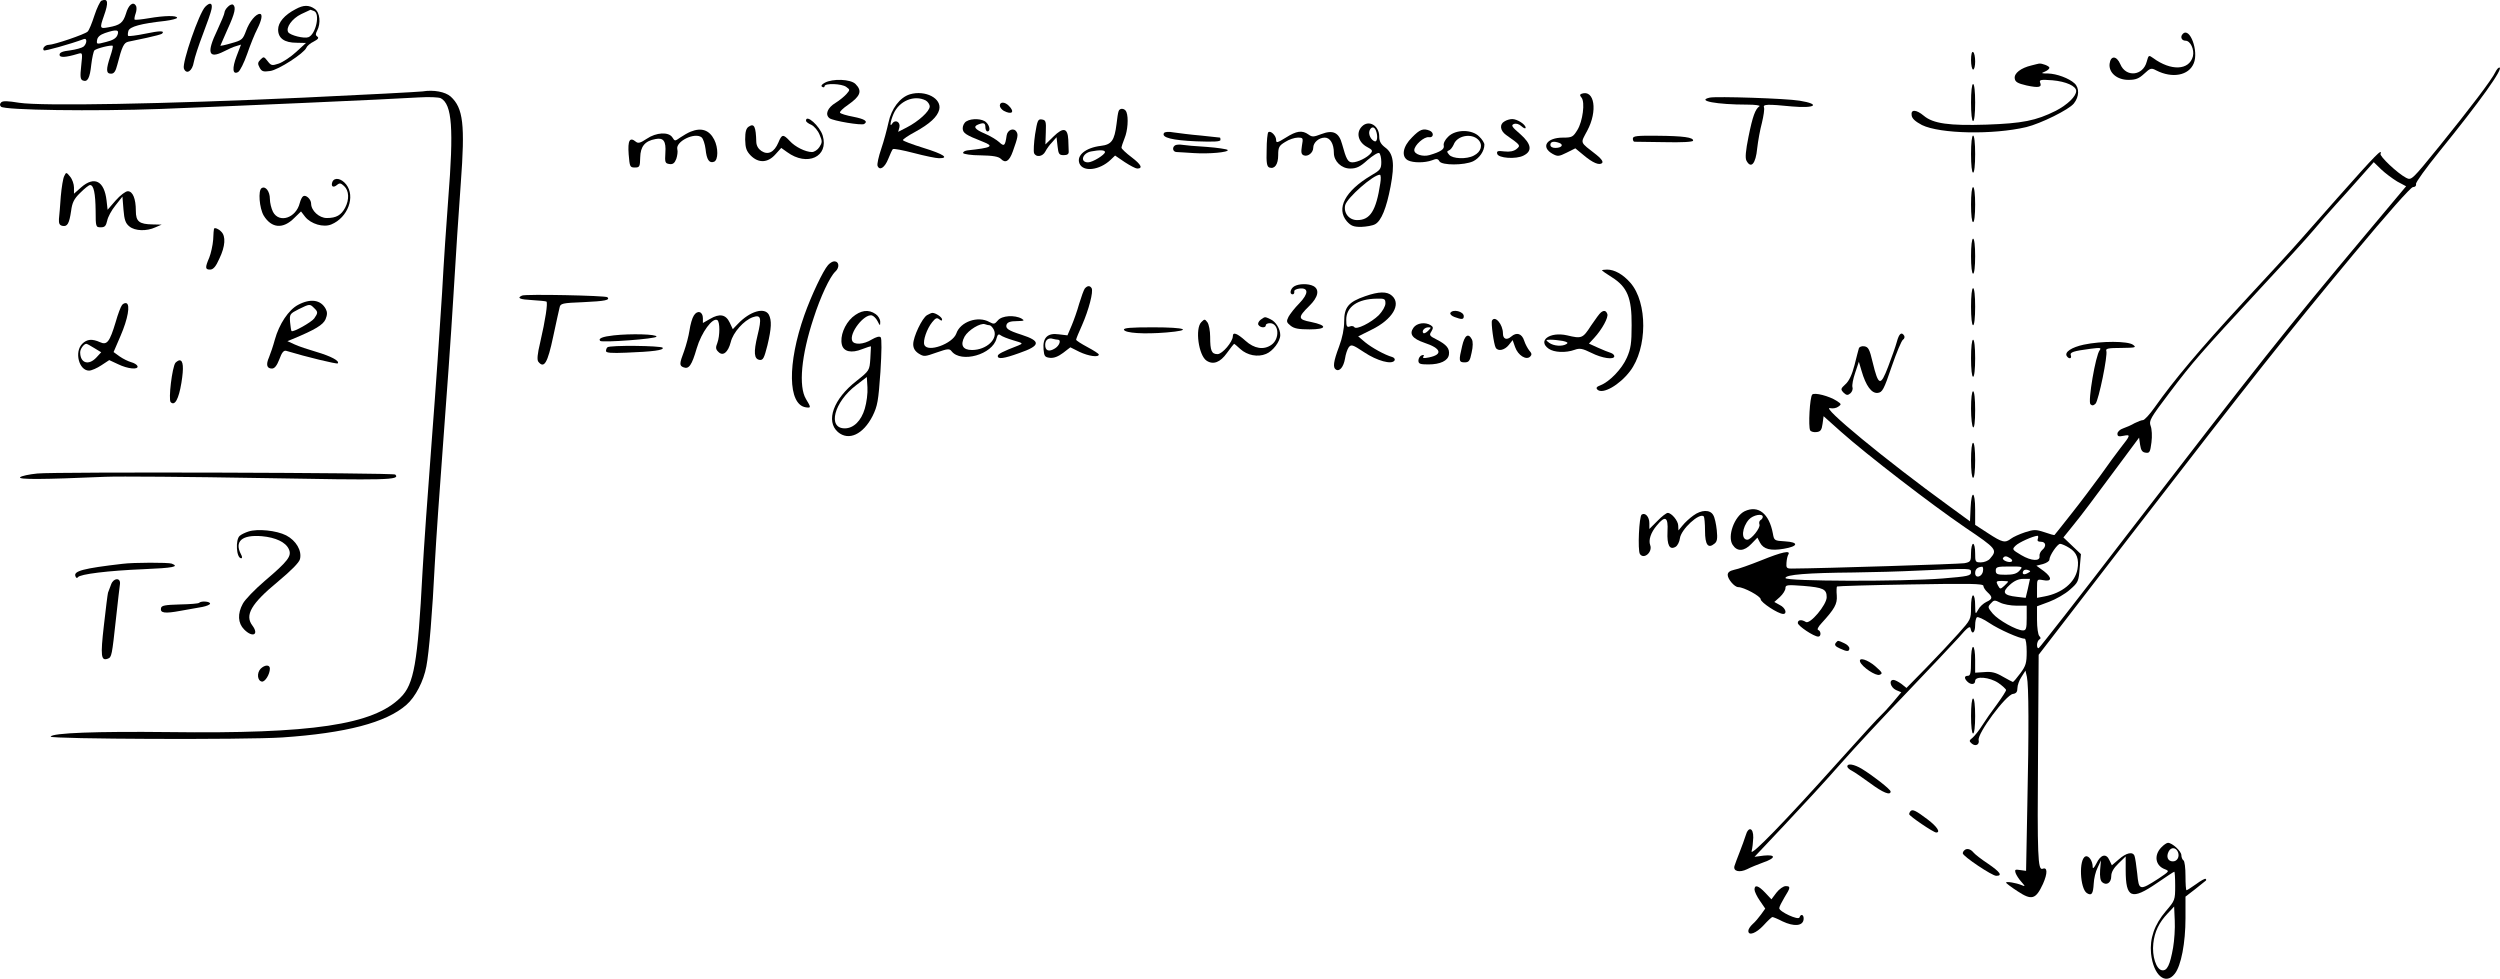<?xml version="1.0" standalone="no"?>
<!DOCTYPE svg PUBLIC "-//W3C//DTD SVG 20010904//EN"
 "http://www.w3.org/TR/2001/REC-SVG-20010904/DTD/svg10.dtd">
<svg version="1.0" xmlns="http://www.w3.org/2000/svg"
 width="1212.411pt" height="474.659pt" viewBox="0 0 1212.411 474.659"
 preserveAspectRatio="xMidYMid meet">
<g transform="translate(-54.12,530.737) scale(0.1,-0.1)"
fill="#000000" stroke="none">
<path d="M1033 5304 c-6 -3 -22 -35 -34 -72 -12 -37 -26 -72 -33 -78 -13 -13
-163 -64 -188 -64 -18 0 -34 -18 -24 -27 4 -4 127 30 194 55 17 6 15 -23 -2
-37 -8 -6 -37 -14 -65 -18 -36 -4 -51 -10 -51 -21 0 -15 28 -14 88 4 24 7 24
7 17 -58 -6 -54 -4 -66 8 -71 23 -9 34 11 41 78 4 33 11 64 15 68 10 10 83 28
89 22 2 -2 -3 -25 -12 -51 -21 -64 -21 -84 4 -84 14 0 22 11 30 43 23 90 32
107 53 112 12 3 53 11 90 19 37 8 71 17 74 20 15 15 -10 15 -81 0 -43 -9 -80
-13 -83 -11 -3 3 -2 14 1 25 7 20 59 35 179 48 31 4 57 11 57 15 0 12 -61 11
-137 -2 -35 -6 -66 -9 -69 -7 -2 3 0 16 5 30 5 14 6 31 1 38 -13 22 -36 4 -48
-39 -14 -44 -28 -56 -85 -66 -42 -8 -43 -5 -22 55 24 67 20 87 -12 74z m78
-166 c-6 -16 -22 -26 -55 -34 -46 -12 -47 -12 -44 9 2 15 15 26 38 34 56 19
71 17 61 -9z"/>
<path d="M1537 5275 c-30 -29 -114 -273 -104 -300 12 -31 41 -13 48 31 4 22
24 83 44 135 20 52 39 106 42 122 6 30 -7 35 -30 12z"/>
<path d="M1646 5274 c-9 -8 -16 -21 -16 -27 0 -7 -16 -45 -35 -86 -53 -110
-43 -141 32 -103 21 11 48 23 60 26 l23 7 -21 -55 c-23 -60 -20 -93 7 -78 9 5
29 45 44 88 15 44 37 98 49 121 22 44 27 73 12 73 -19 0 -50 -37 -66 -81 -16
-43 -20 -47 -71 -61 -30 -9 -54 -14 -54 -12 0 1 16 37 35 80 36 78 42 108 26
119 -5 3 -17 -2 -25 -11z"/>
<path d="M1975 5263 c-54 -28 -85 -64 -85 -99 0 -42 30 -64 90 -64 l45 -1 -48
-44 c-26 -24 -64 -49 -84 -56 -33 -11 -37 -10 -54 12 -17 22 -19 23 -34 8 -14
-14 -15 -21 -5 -39 10 -19 18 -22 51 -17 40 5 165 86 176 113 3 8 19 22 36 30
21 11 26 18 17 24 -9 6 -9 13 -1 28 19 36 14 89 -11 106 -28 20 -55 20 -93 -1z
m89 -9 c31 -12 9 -113 -27 -127 -21 -8 -88 9 -98 24 -13 22 18 66 63 88 24 11
44 21 45 21 1 0 8 -3 17 -6z"/>
<path d="M11127 5143 c-14 -14 -6 -33 13 -33 24 0 44 -43 36 -76 -18 -68 -106
-72 -193 -8 -21 15 -22 15 -31 -18 -18 -69 -101 -77 -128 -12 -18 42 -47 43
-52 2 -5 -43 36 -78 91 -78 36 0 51 6 77 30 29 27 34 29 58 16 78 -40 158 -25
182 34 25 59 -19 178 -53 143z"/>
<path d="M10100 5016 c0 -25 5 -46 10 -46 6 0 10 18 10 39 0 22 -4 43 -10 46
-6 4 -10 -12 -10 -39z"/>
<path d="M10393 4990 c-51 -12 -85 -38 -81 -63 2 -17 14 -24 57 -34 60 -13 76
-9 66 14 -5 14 4 15 60 11 66 -6 115 -28 115 -52 0 -26 -43 -67 -99 -96 -96
-48 -162 -61 -336 -67 -181 -6 -259 5 -304 43 -37 31 -64 32 -59 2 2 -16 18
-30 50 -47 88 -43 345 -48 506 -10 70 17 208 85 231 115 26 33 27 75 3 97 -27
25 -87 47 -129 48 -33 0 -35 1 -15 9 12 5 22 13 22 19 0 8 -36 22 -50 20 -3
-1 -20 -4 -37 -9z"/>
<path d="M12643 4958 c-16 -35 -123 -176 -272 -360 -134 -165 -135 -166 -161
-153 -42 22 -131 106 -124 117 4 6 2 9 -3 7 -15 -6 -104 -105 -390 -430 -32
-37 -156 -172 -275 -300 -207 -224 -335 -376 -428 -508 -24 -34 -49 -61 -56
-61 -7 0 -25 -7 -41 -15 -15 -9 -40 -20 -55 -25 -16 -5 -28 -17 -28 -26 0 -13
6 -15 30 -10 35 7 34 3 -15 -59 -17 -22 -60 -80 -95 -130 -36 -49 -100 -135
-144 -190 -43 -55 -80 -101 -81 -102 -1 -2 -23 4 -48 13 -43 14 -51 14 -95 0
-27 -9 -58 -23 -68 -31 -29 -22 -42 -19 -111 26 l-63 41 0 74 c0 91 -18 98
-22 9 l-3 -66 -100 73 c-309 224 -630 489 -578 476 12 -3 30 0 39 7 16 11 16
13 -7 28 -37 24 -108 42 -119 31 -12 -12 -20 -157 -10 -174 4 -6 18 -10 31 -8
19 2 25 10 29 40 l5 37 85 -76 c126 -112 435 -350 602 -464 154 -104 157 -108
120 -151 -8 -10 -28 -18 -44 -18 -27 0 -28 2 -28 45 0 25 -4 45 -10 45 -5 0
-10 -20 -10 -44 0 -41 -2 -44 -32 -50 -25 -4 -683 -25 -839 -26 -23 0 -26 4
-24 28 1 16 5 34 9 40 13 22 -30 13 -131 -28 -55 -22 -114 -43 -132 -46 -21
-5 -31 -12 -31 -25 0 -20 33 -59 51 -59 27 0 109 -44 109 -59 0 -15 85 -71
109 -71 21 0 11 30 -16 43 l-27 15 27 24 c15 14 27 33 27 43 0 16 8 17 87 11
97 -8 113 -16 113 -55 0 -37 -81 -133 -101 -120 -21 13 -39 11 -39 -5 0 -14
78 -66 99 -66 15 0 14 27 0 32 -7 2 0 16 16 33 63 69 77 93 74 134 -2 22 -1
42 1 44 3 2 164 7 358 10 286 5 352 4 352 -7 0 -7 9 -21 20 -31 26 -24 25 -33
-6 -47 -14 -7 -32 -23 -39 -37 -14 -25 -14 -25 -15 22 0 26 -4 47 -10 47 -6 0
-10 -26 -10 -59 0 -57 -1 -59 -62 -127 -34 -38 -104 -113 -156 -166 l-95 -97
-25 20 c-14 10 -31 19 -38 19 -24 0 -15 -36 12 -49 l26 -11 -41 -49 c-22 -26
-48 -54 -57 -62 -10 -8 -104 -111 -210 -229 -257 -287 -427 -462 -418 -430 4
14 7 43 8 65 1 49 -24 56 -37 10 -5 -16 -18 -52 -29 -80 -11 -27 -22 -58 -25
-67 -8 -26 24 -34 61 -16 17 9 52 23 79 33 61 21 62 39 2 33 l-45 -6 148 157
c81 86 204 219 271 296 68 77 212 232 321 345 108 113 221 233 251 266 42 49
55 58 57 43 6 -32 22 -21 22 15 0 19 4 37 9 40 5 3 32 -9 60 -28 46 -31 147
-76 171 -76 6 0 10 -28 10 -63 0 -55 -4 -69 -31 -105 -17 -23 -33 -42 -36 -42
-2 0 -24 12 -49 26 -34 20 -54 25 -89 22 l-45 -3 0 62 c0 35 -4 63 -10 63 -6
0 -10 -30 -10 -70 0 -56 -3 -70 -15 -70 -18 0 -19 -12 -3 -28 17 -17 38 -15
38 3 0 25 70 19 113 -10 20 -14 37 -30 37 -34 0 -5 -20 -36 -44 -69 -25 -33
-57 -79 -72 -103 -15 -24 -36 -50 -46 -59 -18 -14 -18 -17 -4 -29 18 -15 38
-5 33 17 -7 32 132 219 166 224 16 2 22 10 22 28 0 14 9 39 20 55 l19 30 7
-30 c9 -42 10 -258 2 -626 l-6 -315 -29 4 c-24 4 -27 2 -22 -14 4 -11 16 -30
28 -43 20 -23 20 -24 1 -16 -27 11 -75 19 -75 12 0 -3 25 -22 56 -42 68 -45
88 -40 123 36 23 52 22 83 -2 73 -23 -8 -26 58 -22 564 l3 474 448 581 c596
772 753 969 1076 1358 168 202 280 328 291 329 10 0 17 6 15 15 -2 8 49 78
112 156 199 245 316 409 292 409 -5 0 -13 -10 -19 -22z m-476 -531 l43 -23
-197 -235 c-390 -465 -511 -618 -1157 -1456 -229 -299 -422 -545 -427 -548 -5
-4 -9 3 -9 14 0 11 5 23 11 27 8 4 8 9 0 17 -6 6 -11 41 -11 78 l0 66 59 22
c32 12 78 38 101 59 40 35 42 40 47 105 l6 67 -43 41 -42 40 46 57 c45 55 91
117 246 326 l75 101 5 -35 c4 -26 10 -36 27 -38 19 -3 22 3 28 50 4 30 2 65
-4 80 -9 25 -2 37 91 160 114 151 152 194 438 503 113 121 230 249 260 285 30
36 79 92 110 126 30 33 84 93 119 133 l64 72 36 -35 c20 -19 55 -45 78 -59z
m-1743 -1732 c-4 -10 0 -15 15 -15 24 0 28 -22 6 -40 -8 -7 -14 -20 -13 -29 5
-27 -39 -25 -88 4 -45 27 -46 28 -28 46 16 16 83 46 106 48 4 1 5 -6 2 -14z
m153 -45 c36 -22 48 -54 39 -104 -12 -64 -74 -115 -159 -131 l-37 -7 0 46 c0
45 0 45 29 40 43 -9 46 11 5 43 l-37 27 32 8 c17 5 31 14 31 21 0 20 39 77 52
77 7 0 28 -9 45 -20z m-287 -50 c8 -5 12 -12 8 -15 -10 -10 -49 5 -43 16 8 11
16 11 35 -1z m-132 -62 c-4 -29 -38 -38 -38 -10 0 19 11 29 33 31 5 1 7 -9 5
-21z m177 2 c-13 -15 -31 -20 -67 -20 -41 0 -48 3 -48 20 0 18 7 20 67 20 65
0 66 0 48 -20z m-235 -8 c0 -17 -15 -20 -137 -30 -200 -16 -763 -14 -763 2 0
17 109 25 330 27 91 1 230 5 310 9 263 12 260 12 260 -8z m275 -4 c-19 -11
-30 -5 -21 11 4 6 14 7 22 4 15 -5 14 -7 -1 -15z m1 -74 l-11 -46 -43 5 c-65
7 -74 22 -34 58 22 20 43 29 65 29 l33 0 -10 -46z m-96 33 c0 -2 -9 -12 -19
-21 -19 -17 -20 -17 -31 3 -10 19 -8 21 20 21 16 0 30 -2 30 -3z m40 -117 l50
0 0 -60 c0 -51 -3 -60 -18 -60 -31 0 -120 50 -147 82 -24 29 -25 32 -9 49 15
17 19 17 45 4 15 -8 51 -15 79 -15z"/>
<path d="M4541 4906 c-15 -8 -20 -16 -12 -20 6 -4 11 -2 11 3 0 16 83 13 105
-3 19 -14 19 -14 1 -35 -11 -12 -34 -31 -52 -42 -40 -24 -53 -57 -30 -75 18
-13 155 -36 168 -28 20 13 3 24 -52 35 -33 6 -63 15 -65 20 -3 4 14 21 39 38
60 42 70 67 36 101 -24 24 -111 27 -149 6z"/>
<path d="M10100 4810 c0 -53 4 -90 10 -90 6 0 10 37 10 90 0 53 -4 90 -10 90
-6 0 -10 -37 -10 -90z"/>
<path d="M2590 4864 c-14 -2 -272 -16 -575 -30 -676 -31 -1271 -42 -1381 -25
-55 9 -79 10 -87 2 -7 -7 -8 -14 -1 -21 17 -17 450 -23 774 -11 337 13 1115
47 1253 56 50 3 95 1 106 -4 55 -30 63 -147 36 -489 -8 -103 -22 -308 -30
-457 -9 -148 -31 -470 -50 -715 -19 -245 -39 -533 -45 -640 -23 -439 -41 -541
-106 -605 -132 -133 -431 -177 -1124 -168 -349 4 -568 -4 -573 -22 -3 -12 942
-16 1123 -4 309 21 504 72 602 158 44 38 84 116 97 187 13 68 29 258 41 499 6
110 24 371 40 580 16 209 39 531 50 715 11 184 27 432 36 550 21 283 12 363
-49 419 -26 23 -82 34 -137 25z"/>
<path d="M4954 4850 c-49 -15 -90 -70 -104 -137 -7 -32 -22 -89 -35 -127 -13
-38 -21 -75 -18 -83 10 -25 35 -9 52 34 9 23 19 44 22 47 3 4 49 -5 103 -19
53 -14 107 -25 121 -25 52 0 22 20 -75 50 -55 17 -100 34 -100 38 0 4 26 22
58 39 73 40 109 74 118 108 14 55 -67 97 -142 75z m77 -30 c10 -6 19 -19 19
-29 0 -23 -55 -73 -112 -102 l-41 -21 6 22 c6 25 -20 40 -34 19 -14 -23 -11 7
5 45 27 64 101 95 157 66z"/>
<path d="M8212 4853 c-10 -4 -10 -8 -1 -19 18 -22 6 -115 -20 -157 -21 -34
-26 -37 -70 -37 -80 0 -109 -46 -50 -79 24 -13 30 -13 68 6 l42 21 40 -33 c45
-38 77 -51 90 -38 6 6 -4 21 -27 39 -84 66 -79 53 -45 118 51 95 35 200 -27
179z m-108 -239 c22 -9 10 -24 -20 -24 -15 0 -24 6 -24 15 0 16 17 19 44 9z"/>
<path d="M8833 4834 c-67 -15 33 -34 182 -34 39 0 65 -4 59 -8 -20 -13 -33
-48 -53 -147 -14 -69 -17 -104 -10 -117 22 -41 45 -15 52 60 4 35 14 91 23
124 8 33 13 67 10 74 -6 16 14 17 137 5 112 -10 140 11 36 28 -64 11 -404 22
-436 15z"/>
<path d="M5390 4795 c0 -8 9 -19 19 -25 40 -21 55 -6 25 24 -19 20 -44 21 -44
1z"/>
<path d="M5966 4768 c-3 -7 -7 -35 -10 -62 -10 -80 -24 -100 -76 -106 -74 -9
-119 -46 -104 -85 17 -43 97 -34 151 17 l22 21 47 -32 c26 -17 53 -31 60 -31
29 0 20 19 -26 54 -28 21 -50 42 -50 47 0 5 7 26 15 46 15 36 20 99 9 127 -7
19 -33 21 -38 4z m-66 -198 c0 -13 -60 -50 -82 -50 -41 0 -28 45 15 53 42 8
67 7 67 -3z"/>
<path d="M4450 4722 c0 -5 11 -14 26 -20 14 -7 32 -28 40 -48 14 -32 13 -38
-1 -60 -8 -13 -25 -24 -36 -24 -31 0 -82 25 -108 54 -32 34 -38 33 -55 -8 -20
-47 -50 -62 -82 -41 -15 10 -24 25 -25 43 -2 76 -10 93 -37 75 -12 -8 -17 -24
-17 -62 1 -42 6 -56 27 -78 38 -38 83 -36 120 6 l28 31 28 -20 c98 -72 204
-23 173 80 -14 46 -81 106 -81 72z"/>
<path d="M5228 4719 c-10 -5 -18 -21 -18 -33 0 -24 14 -33 98 -66 56 -22 44
-29 -76 -42 -12 -2 -21 -7 -20 -13 2 -5 40 -11 85 -11 60 -1 87 -6 98 -17 22
-23 41 -12 58 36 24 67 27 81 18 95 -13 22 -44 10 -48 -18 -7 -50 -12 -55 -36
-32 -12 11 -43 30 -69 41 -50 21 -59 35 -32 45 26 10 34 7 34 -14 0 -11 5 -20
10 -20 15 0 12 27 -6 44 -17 18 -70 21 -96 5z"/>
<path d="M5561 4656 c-6 -41 -8 -82 -5 -91 9 -22 42 -18 55 8 6 12 21 33 33
45 l21 24 5 -44 c4 -38 8 -43 30 -43 17 0 25 5 24 18 0 9 -1 35 -2 57 -3 57
-24 62 -72 15 l-39 -38 2 59 c2 53 0 59 -19 62 -19 3 -22 -4 -33 -72z"/>
<path d="M7838 4719 c-26 -14 -22 -45 7 -66 71 -50 72 -51 50 -69 -13 -10 -32
-14 -58 -11 -32 4 -38 2 -35 -11 4 -22 92 -28 128 -9 44 22 38 56 -16 104 -41
35 -46 43 -31 49 11 4 25 0 37 -11 11 -10 20 -13 20 -7 0 16 -41 42 -65 42
-11 0 -28 -5 -37 -11z"/>
<path d="M7146 4694 c-30 -30 -18 -77 26 -100 25 -13 27 -18 17 -30 -17 -21
-64 -44 -89 -44 -22 0 -30 15 -50 88 -15 57 -44 71 -101 49 -37 -14 -44 -15
-62 -2 -31 22 -58 18 -110 -15 -42 -26 -47 -27 -47 -11 0 21 -27 47 -38 37 -4
-4 -8 -43 -8 -86 -2 -62 1 -80 13 -85 26 -9 43 15 43 60 0 38 4 46 34 64 18
12 46 21 61 21 26 0 27 -1 20 -40 -5 -32 -3 -41 9 -46 20 -8 46 13 46 37 0 25
27 49 56 49 26 0 44 -30 44 -74 0 -41 37 -76 79 -76 30 0 48 8 84 41 26 22 51
38 57 34 5 -3 10 -23 10 -43 0 -34 -5 -40 -50 -66 -126 -75 -170 -160 -117
-222 20 -22 32 -27 69 -27 25 1 56 6 68 13 30 16 55 78 75 183 21 111 14 160
-26 189 -21 16 -29 30 -29 53 0 54 -51 83 -84 49z m68 -20 c10 -26 7 -56 -6
-52 -18 6 -32 34 -25 52 8 20 23 21 31 0z m21 -256 c-20 -133 -49 -178 -112
-178 -40 0 -67 35 -58 73 10 36 136 147 168 147 5 0 6 -19 2 -42z"/>
<path d="M3891 4669 c-13 -5 -35 -18 -50 -28 -27 -19 -27 -19 -39 0 -18 28
-78 25 -125 -7 -30 -20 -41 -23 -52 -14 -30 25 -40 6 -35 -61 5 -60 6 -64 30
-64 23 0 25 4 26 49 1 53 23 80 74 89 39 8 52 -10 48 -67 -3 -46 -1 -51 19
-54 17 -3 26 4 34 25 5 15 8 36 5 46 -10 38 85 85 118 58 7 -6 16 -32 19 -57
5 -51 18 -70 41 -61 21 8 21 68 1 107 -24 47 -62 60 -114 39z"/>
<path d="M7389 4641 c-45 -44 -53 -93 -20 -111 25 -13 82 -13 117 0 22 9 29 8
36 -5 12 -20 119 -20 163 0 31 15 55 50 55 81 0 8 -11 26 -25 39 -35 36 -115
36 -151 -1 -15 -14 -24 -33 -21 -43 4 -17 -15 -30 -70 -46 -32 -9 -73 4 -73
24 0 24 48 67 71 63 23 -4 26 23 3 32 -31 12 -47 6 -85 -33z m321 -11 c24 -24
15 -59 -21 -77 -35 -19 -104 -16 -120 4 -11 13 -12 17 -1 21 7 2 17 15 23 28
16 44 86 57 119 24z"/>
<path d="M6186 4662 c-13 -22 41 -35 156 -40 84 -3 118 -2 118 7 0 6 -1 11 -2
11 -2 0 -43 5 -93 10 -49 4 -109 12 -131 15 -26 5 -44 3 -48 -3z"/>
<path d="M8460 4635 c0 -8 3 -15 8 -15 4 0 69 -1 144 -2 85 -2 139 1 140 7 3
16 -47 23 -174 24 -99 1 -118 -1 -118 -14z"/>
<path d="M10100 4560 c0 -53 4 -90 10 -90 6 0 10 37 10 90 0 53 -4 90 -10 90
-6 0 -10 -37 -10 -90z"/>
<path d="M6243 4604 c-19 -8 -16 -34 5 -34 9 0 46 -3 82 -5 75 -5 172 4 165
15 -3 4 -49 11 -102 15 -54 3 -107 8 -118 10 -11 2 -26 1 -32 -1z"/>
<path d="M853 4454 c-6 -10 -13 -55 -17 -99 -3 -44 -7 -93 -9 -110 -1 -22 3
-30 17 -33 24 -5 33 11 42 72 5 40 14 59 44 88 21 21 42 38 48 38 18 0 26 -41
27 -125 0 -78 1 -80 25 -80 19 0 25 6 31 32 3 17 21 51 40 74 l34 43 5 -63 c4
-50 10 -67 29 -82 27 -22 83 -24 126 -4 l30 13 -43 1 c-66 1 -82 14 -82 66 0
59 -15 95 -39 95 -11 0 -37 -20 -59 -45 l-39 -45 -5 45 c-11 95 -59 120 -123
64 l-35 -31 0 30 c0 16 -8 40 -19 53 -18 22 -19 22 -28 3z"/>
<path d="M2153 4425 c-8 -22 4 -30 22 -15 13 11 19 10 35 -5 24 -22 26 -65 5
-105 -19 -36 -43 -50 -89 -50 -37 0 -76 36 -76 70 0 21 -25 44 -38 36 -6 -3
-13 -18 -17 -33 -18 -73 -100 -100 -130 -43 -8 16 -15 44 -15 63 0 36 -21 64
-40 52 -18 -11 -11 -97 10 -133 38 -62 94 -67 149 -11 l32 31 20 -26 c28 -35
89 -53 127 -37 80 33 118 135 72 194 -24 30 -57 36 -67 12z"/>
<path d="M10100 4315 c0 -50 4 -85 10 -85 6 0 10 35 10 85 0 50 -4 85 -10 85
-6 0 -10 -35 -10 -85z"/>
<path d="M1579 4198 c-1 -2 -3 -25 -4 -53 -2 -27 -11 -67 -19 -87 -21 -49 -20
-58 4 -58 15 0 28 14 45 53 29 60 32 109 9 131 -13 14 -32 21 -35 14z"/>
<path d="M10100 4065 c0 -50 4 -85 10 -85 6 0 10 35 10 85 0 50 -4 85 -10 85
-6 0 -10 -35 -10 -85z"/>
<path d="M4557 4022 c-24 -27 -81 -147 -115 -243 -83 -235 -80 -434 7 -447 26
-4 26 -1 1 40 -37 61 -23 212 37 393 33 103 79 201 105 225 22 20 19 50 -5 50
-8 0 -21 -8 -30 -18z"/>
<path d="M8310 3996 c0 -1 22 -17 48 -33 75 -47 97 -100 96 -233 0 -87 -4
-114 -23 -157 -24 -55 -84 -117 -128 -134 -19 -7 -23 -13 -15 -21 25 -25 107
22 158 89 85 111 86 333 2 429 -36 41 -77 64 -113 64 -14 0 -25 -2 -25 -4z"/>
<path d="M6818 3919 c-19 -11 -25 -39 -8 -39 6 0 9 6 8 13 -2 7 9 13 25 15 45
5 45 -24 0 -71 -23 -23 -46 -53 -53 -66 -11 -22 -10 -27 10 -43 17 -14 39 -18
92 -18 85 0 89 19 7 36 -64 12 -65 22 -8 78 43 42 51 79 20 96 -25 13 -71 12
-93 -1z"/>
<path d="M5802 3908 c-5 -7 -17 -40 -27 -73 -9 -33 -26 -81 -37 -107 l-20 -47
-42 5 c-54 8 -79 -16 -74 -73 3 -33 6 -38 31 -41 19 -2 40 6 64 24 l35 27 44
-22 c44 -21 94 -28 94 -13 0 4 -25 20 -55 36 -30 16 -55 32 -55 36 0 4 13 36
29 71 32 73 56 163 46 179 -8 13 -20 13 -33 -2z m-131 -248 c18 0 9 -28 -13
-42 -30 -19 -48 -12 -48 17 0 24 16 36 38 29 8 -2 18 -4 23 -4z"/>
<path d="M10100 3820 c0 -53 4 -90 10 -90 6 0 10 37 10 90 0 53 -4 90 -10 90
-6 0 -10 -37 -10 -90z"/>
<path d="M7162 3871 c-81 -28 -102 -53 -102 -122 0 -36 -9 -81 -25 -123 -27
-72 -31 -101 -15 -111 18 -11 37 13 44 53 3 21 11 45 18 55 12 15 18 14 75
-24 63 -42 134 -61 147 -40 4 6 -1 14 -11 17 -36 10 -99 45 -132 72 l-33 28
66 33 c100 49 144 123 98 164 -24 22 -64 21 -130 -2z m98 -35 c0 -14 -14 -38
-32 -57 -38 -37 -110 -73 -119 -58 -3 5 -13 7 -22 3 -14 -5 -17 1 -17 33 0 62
55 101 148 102 38 1 42 -1 42 -23z"/>
<path d="M3073 3874 c-27 -12 -11 -19 49 -22 34 -2 65 -5 69 -7 8 -5 -5 -90
-30 -198 -14 -58 -16 -85 -9 -94 28 -35 45 -6 72 122 14 66 28 129 31 141 4
20 13 22 115 26 106 5 131 10 117 24 -8 8 -398 16 -414 8z"/>
<path d="M1987 3829 c-46 -24 -92 -93 -113 -169 -8 -30 -21 -68 -28 -85 -16
-36 -11 -55 14 -55 13 0 24 14 36 45 12 33 21 44 33 41 99 -30 245 -65 250
-61 11 12 -33 35 -104 56 -38 11 -86 27 -105 36 l-35 16 25 10 c111 46 148 69
160 96 9 22 9 35 1 50 -24 45 -74 52 -134 20z m77 -15 c20 -19 20 -24 1 -51
-13 -18 -103 -69 -110 -61 -2 2 -5 21 -7 43 -3 39 -1 41 42 63 53 26 54 26 74
6z"/>
<path d="M1133 3828 c-6 -7 -20 -44 -31 -83 -29 -96 -42 -113 -76 -97 -38 17
-63 15 -86 -8 -39 -39 -16 -130 33 -130 12 0 39 12 60 26 l38 25 43 -20 c47
-23 100 -28 94 -9 -3 7 -16 15 -31 19 -14 4 -39 16 -56 28 l-29 21 34 79 c35
81 48 151 28 158 -6 2 -16 -2 -21 -9z m-134 -209 l33 -20 -23 -25 c-38 -41
-79 -28 -79 25 0 16 18 41 30 41 3 0 20 -9 39 -21z"/>
<path d="M3906 3777 c-8 -12 -17 -44 -21 -72 -4 -27 -16 -72 -26 -100 -23 -61
-24 -71 -3 -79 26 -10 40 9 64 92 23 78 77 151 100 137 13 -8 13 -76 0 -111
-9 -22 -8 -31 5 -43 22 -23 47 -3 60 47 11 47 64 106 107 121 40 14 44 -3 23
-88 -20 -83 -17 -115 10 -119 17 -2 22 8 38 71 20 84 21 120 7 148 -21 38 -92
17 -150 -44 l-25 -26 -15 32 c-19 40 -49 45 -95 18 l-35 -20 0 23 c0 33 -27
41 -44 13z"/>
<path d="M4675 3769 c-38 -34 -61 -93 -51 -133 8 -34 46 -43 98 -22 23 9 42
15 43 13 0 -1 -1 -28 -3 -59 -4 -57 -4 -58 -67 -108 -112 -87 -151 -195 -90
-248 52 -44 122 -12 168 78 24 49 28 72 38 214 6 97 7 162 1 168 -6 6 -22 1
-43 -11 -40 -25 -87 -27 -95 -6 -15 37 57 130 95 123 8 -2 21 -14 28 -28 12
-24 13 -24 13 -3 0 12 -10 29 -22 37 -35 25 -73 19 -113 -15z m60 -444 c-17
-58 -54 -95 -97 -95 -85 0 -52 128 55 209 l52 40 3 -50 c2 -28 -4 -74 -13
-104z"/>
<path d="M7575 3790 c-3 -6 6 -15 20 -20 35 -13 45 -13 45 4 0 23 -53 36 -65
16z"/>
<path d="M8305 3792 c-6 -4 -27 -33 -48 -64 -40 -62 -45 -64 -116 -47 -84 19
-145 -26 -89 -65 26 -18 82 -21 126 -5 25 9 38 6 81 -15 51 -26 111 -35 111
-16 0 6 -8 13 -17 16 -10 3 -38 14 -62 25 l-44 20 25 27 c38 41 71 101 64 117
-6 16 -16 19 -31 7z m-185 -138 c22 -5 28 -9 18 -15 -20 -13 -62 -10 -84 6
-18 14 -18 14 7 15 15 0 41 -3 59 -6z"/>
<path d="M5037 3779 c-24 -14 -67 -105 -67 -141 0 -19 8 -33 26 -45 26 -16 29
-16 88 5 54 19 62 19 72 6 46 -59 199 -16 218 62 5 19 10 23 19 16 7 -6 35
-17 62 -25 48 -14 49 -15 25 -25 -78 -30 -100 -42 -100 -51 0 -17 29 -13 104
14 104 36 107 58 11 89 -66 21 -79 31 -72 50 5 11 19 16 49 16 36 1 40 2 24
12 -34 19 -96 15 -115 -8 -16 -19 -20 -20 -42 -8 -55 31 -141 1 -160 -56 -18
-50 -140 -94 -155 -55 -8 19 12 78 38 110 16 20 23 23 34 14 10 -8 14 -8 14
-1 0 11 -31 32 -47 32 -4 0 -16 -5 -26 -11z m303 -49 c5 0 14 -9 20 -20 24
-45 -34 -100 -105 -100 -45 0 -58 24 -36 65 18 32 78 68 99 60 8 -3 18 -5 22
-5z"/>
<path d="M6655 3757 c-10 -8 -15 -19 -11 -25 9 -15 36 -16 36 -2 0 6 9 10 20
10 44 0 49 -76 7 -105 -37 -26 -83 -19 -126 20 -40 36 -61 44 -61 22 0 -27
-51 -87 -74 -87 -29 0 -36 16 -36 84 0 29 -6 60 -13 70 -13 17 -14 17 -30 1
-31 -31 -13 -162 26 -187 32 -21 66 -8 98 37 18 25 34 45 35 45 2 0 15 -11 30
-25 34 -31 85 -41 125 -24 33 13 69 61 69 91 0 30 -21 65 -47 77 -29 13 -25
14 -48 -2z"/>
<path d="M7777 3753 c-6 -10 9 -118 18 -132 11 -19 43 -12 63 13 l19 24 12
-34 c14 -40 54 -65 73 -46 9 9 8 16 -4 29 -8 10 -20 32 -25 48 -11 35 -37 43
-63 20 -22 -19 -40 -12 -40 15 0 44 -38 89 -53 63z"/>
<path d="M7396 3718 c-22 -31 -5 -53 53 -73 82 -27 91 -57 22 -71 -25 -5 -32
-4 -27 4 5 8 2 10 -8 6 -9 -3 -16 -15 -16 -25 0 -16 8 -19 48 -19 58 0 96 18
100 48 4 29 -11 48 -60 73 -34 17 -37 21 -25 39 10 17 9 22 -3 30 -27 17 -68
11 -84 -12z m71 -15 c-9 -9 -19 -14 -23 -11 -10 10 6 28 24 28 15 0 15 -1 -1
-17z"/>
<path d="M5992 3708 c6 -16 96 -22 206 -13 131 11 95 25 -64 25 -112 0 -145
-3 -142 -12z"/>
<path d="M3518 3681 c-55 -6 -77 -15 -66 -27 10 -9 273 10 273 21 0 12 -124
15 -207 6z"/>
<path d="M9740 3649 c-6 -22 -25 -76 -42 -120 -37 -97 -47 -94 -75 21 -15 64
-21 75 -41 78 -12 2 -24 -3 -26 -10 -2 -7 -12 -44 -21 -81 -12 -46 -26 -77
-44 -93 -24 -22 -24 -25 -9 -41 14 -13 20 -14 33 -3 8 7 13 20 10 29 -3 10 3
41 13 70 l18 54 13 -44 c21 -73 49 -111 79 -107 22 3 29 15 67 127 23 67 48
127 55 131 7 4 9 13 6 19 -13 21 -25 11 -36 -30z"/>
<path d="M7632 3629 c-17 -71 -16 -79 12 -79 21 0 26 7 34 47 7 30 7 54 1 65
-17 32 -35 20 -47 -33z"/>
<path d="M10100 3570 c0 -53 4 -90 10 -90 6 0 10 37 10 90 0 53 -4 90 -10 90
-6 0 -10 -37 -10 -90z"/>
<path d="M10647 3636 c-60 -13 -94 -36 -83 -55 10 -16 26 -14 20 3 -6 15 12
21 96 32 47 6 53 5 44 -7 -20 -24 -58 -249 -45 -262 8 -8 15 -7 25 3 15 17 60
235 52 256 -4 11 10 14 72 14 70 1 75 2 58 15 -25 19 -155 19 -239 1z"/>
<path d="M3487 3623 c-4 -3 -7 -12 -7 -18 0 -9 26 -11 98 -8 130 5 184 12 177
24 -7 10 -258 13 -268 2z"/>
<path d="M1392 3548 c-16 -21 -35 -179 -23 -191 20 -20 39 15 52 94 12 74 9
109 -9 109 -5 0 -14 -6 -20 -12z"/>
<path d="M10100 3326 c0 -47 5 -88 10 -91 6 -4 10 27 10 84 0 54 -4 91 -10 91
-6 0 -10 -35 -10 -84z"/>
<path d="M10100 3075 c0 -50 4 -85 10 -85 6 0 10 35 10 85 0 50 -4 85 -10 85
-6 0 -10 -35 -10 -85z"/>
<path d="M722 3011 c-40 -4 -77 -12 -83 -18 -12 -12 110 -11 411 2 69 3 410 0
758 -6 614 -11 676 -10 650 17 -9 9 -1651 14 -1736 5z"/>
<path d="M9002 2828 c-50 -25 -85 -122 -58 -163 22 -34 56 -32 91 5 l29 30 13
-25 c17 -31 51 -40 115 -29 71 12 74 32 6 36 -52 3 -53 4 -59 38 -18 97 -71
139 -137 108z m88 -27 c0 -6 -5 -13 -11 -16 -6 -4 -8 -13 -5 -21 6 -16 -40
-74 -59 -74 -31 0 -26 60 8 98 20 22 67 31 67 13z"/>
<path d="M8753 2807 c-18 -13 -41 -34 -52 -48 l-20 -24 -1 23 c0 23 -32 62
-51 62 -6 0 -29 -17 -50 -39 l-39 -39 0 28 c0 31 -20 53 -37 42 -13 -8 -20
-172 -9 -191 19 -29 63 9 50 43 -9 24 3 61 32 95 41 50 56 42 52 -29 -3 -67
10 -92 40 -74 9 6 18 24 20 40 5 44 95 127 116 107 3 -4 6 -35 6 -70 0 -68 15
-88 46 -62 13 10 15 25 11 65 -3 29 -10 62 -17 73 -15 28 -58 27 -97 -2z"/>
<path d="M1747 2730 c-16 -5 -35 -14 -43 -21 -22 -18 -17 -109 7 -109 6 0 5 8
-1 19 -33 63 4 96 101 88 67 -6 116 -29 131 -63 15 -33 -3 -57 -117 -154 -48
-41 -96 -91 -106 -110 -27 -49 -24 -95 6 -125 41 -42 74 -26 40 19 -38 50 -5
106 122 211 66 55 105 94 109 111 10 41 -19 90 -67 115 -47 24 -139 33 -182
19z"/>
<path d="M1135 2573 c-190 -22 -238 -35 -228 -60 3 -9 8 -11 12 -5 9 15 148
32 319 39 142 6 175 12 136 27 -16 6 -185 6 -239 -1z"/>
<path d="M1080 2473 c-6 -15 -13 -34 -15 -40 -2 -7 -11 -79 -20 -159 -17 -149
-14 -173 19 -161 19 7 20 14 40 197 9 80 17 154 19 165 4 32 -31 31 -43 -2z"/>
<path d="M1507 2384 c-3 -4 -46 -7 -94 -8 -71 -2 -89 -5 -91 -18 -5 -24 19
-27 94 -13 38 7 86 15 107 19 20 4 37 11 37 16 0 11 -43 14 -53 4z"/>
<path d="M9447 2193 c-12 -12 -7 -20 18 -31 34 -16 45 -15 45 1 0 8 -11 19
-25 25 -30 14 -30 14 -38 5z"/>
<path d="M9562 2098 c9 -25 77 -71 95 -63 16 6 13 11 -21 41 -38 33 -82 46
-74 22z"/>
<path d="M1805 2064 c-19 -20 -16 -58 6 -62 15 -3 39 35 39 63 0 20 -25 19
-45 -1z"/>
<path d="M10100 1835 c0 -50 4 -85 10 -85 6 0 10 35 10 85 0 50 -4 85 -10 85
-6 0 -10 -35 -10 -85z"/>
<path d="M9500 1590 c0 -5 10 -15 23 -21 12 -6 52 -34 88 -60 62 -46 99 -61
99 -40 0 10 -87 78 -140 110 -37 22 -70 28 -70 11z"/>
<path d="M9807 1374 c-4 -4 -7 -11 -7 -15 0 -9 118 -89 131 -89 23 0 4 29 -41
63 -57 43 -73 51 -83 41z"/>
<path d="M11022 1197 c-36 -38 -28 -88 18 -105 23 -9 22 -10 -30 -45 -93 -60
-96 -59 -104 24 -4 39 -10 77 -13 85 -8 23 -40 16 -76 -16 l-34 -29 -12 25
c-15 34 -42 28 -63 -16 -11 -22 -18 -28 -18 -17 0 29 -19 57 -35 51 -33 -13
-27 -156 7 -178 23 -14 30 -4 33 46 1 24 9 59 19 78 l16 35 -4 -47 c-2 -32 1
-51 10 -59 21 -18 44 -3 44 29 0 19 11 39 35 62 l35 34 0 -66 c0 -137 28 -148
152 -63 44 30 81 55 84 55 2 0 4 -31 4 -69 0 -68 -1 -71 -45 -122 -56 -66 -79
-133 -72 -206 11 -105 70 -156 115 -98 31 39 52 150 52 269 l0 105 48 37 c26
21 49 40 51 41 2 2 2 5 -1 8 -3 3 -23 -8 -46 -25 -23 -16 -44 -30 -47 -30 -3
0 -5 31 -5 69 0 39 -4 73 -10 76 -5 3 -10 15 -10 25 0 19 -44 60 -65 60 -6 0
-21 -10 -33 -23z m82 -23 c8 -22 -4 -44 -25 -44 -25 0 -34 23 -20 49 12 22 36
19 45 -5z m-24 -462 c-15 -85 -29 -114 -54 -110 -28 4 -49 69 -42 130 6 57 28
102 70 146 l31 33 3 -68 c2 -37 -2 -96 -8 -131z"/>
<path d="M10067 1183 c-4 -3 -7 -10 -7 -14 0 -14 142 -109 162 -109 32 0 20
18 -40 59 -32 21 -64 46 -71 55 -14 17 -33 21 -44 9z"/>
<path d="M9050 993 c0 -9 12 -34 26 -54 l26 -38 -20 -28 c-11 -15 -29 -37 -41
-47 -12 -11 -21 -25 -21 -33 0 -26 38 -12 74 27 20 22 39 40 43 40 4 0 26 -9
49 -21 55 -26 98 -23 102 9 3 23 -13 31 -20 10 -5 -15 -98 28 -98 45 0 7 12
30 25 52 30 48 31 55 6 55 -11 0 -31 -14 -45 -32 l-24 -32 -30 32 c-33 35 -52
41 -52 15z"/>
</g>
</svg>

